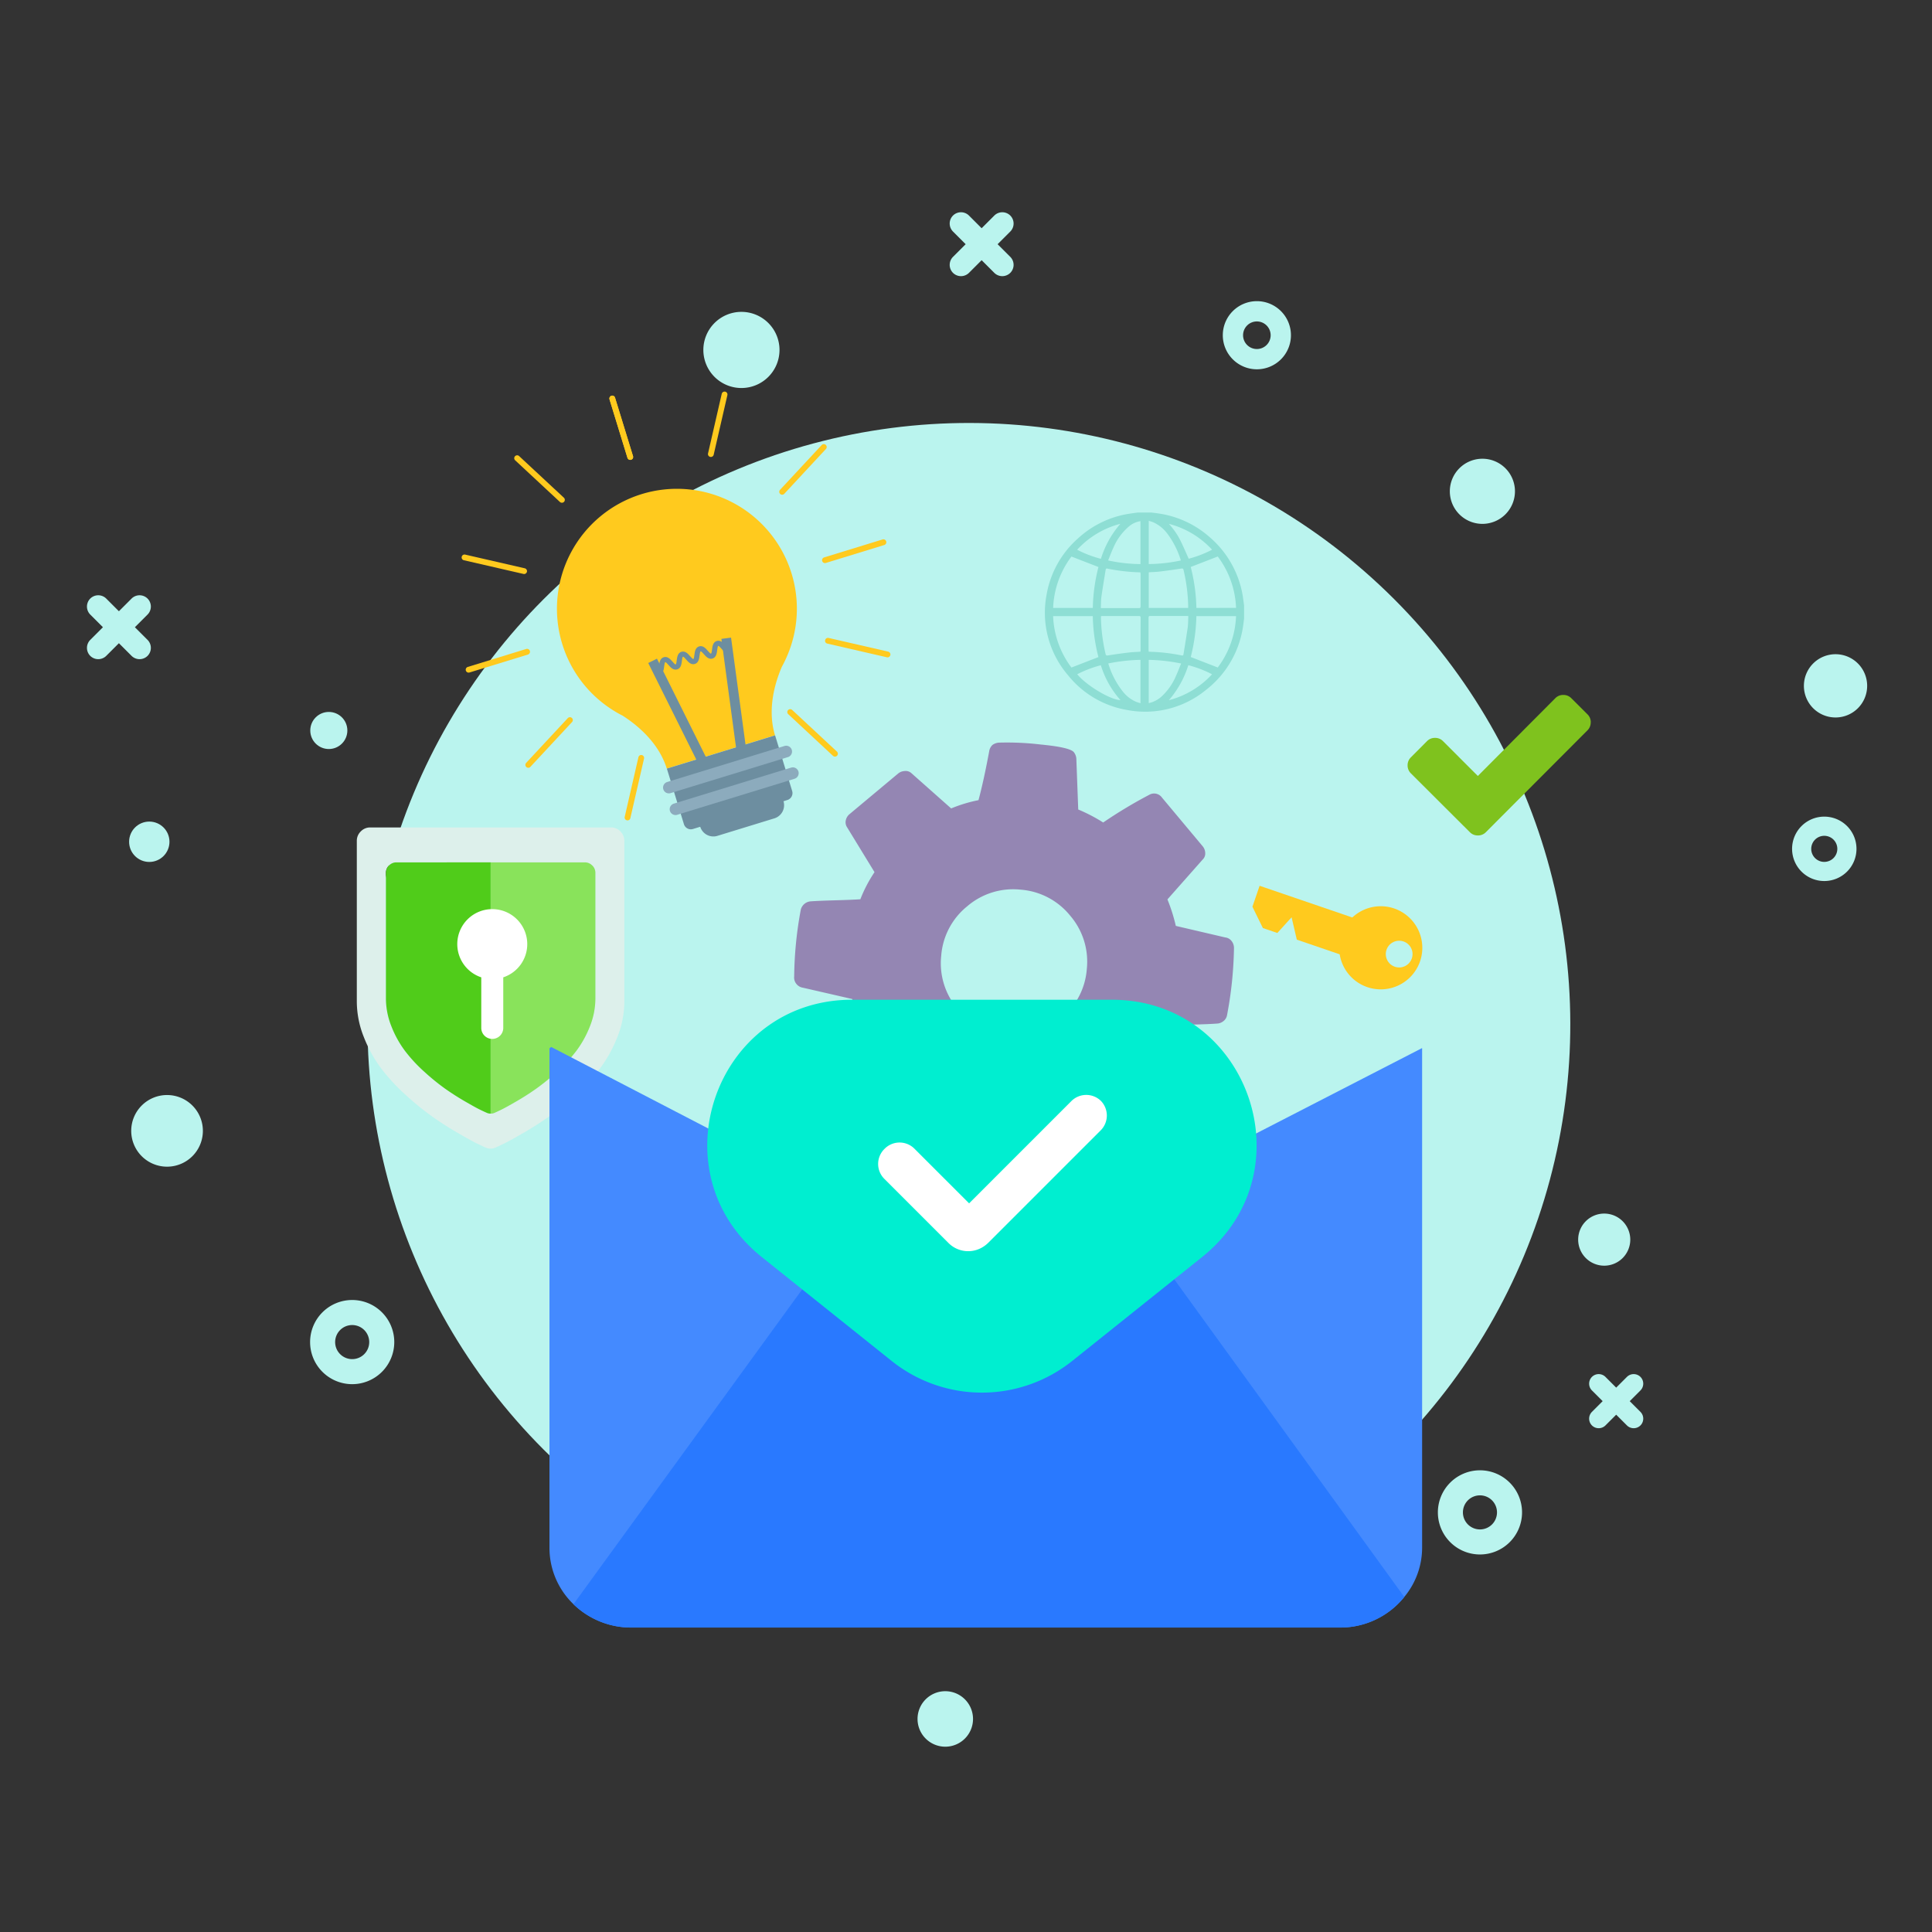 <svg xmlns="http://www.w3.org/2000/svg" width="240" height="240" viewBox="0 0 240 240">
    <rect x="0" y="0" width="240" height="240" fill="#333333" stroke="none"/>
    <defs>
        <style>
            .prefix__cls-1{fill:none}.prefix__cls-2{fill:#baf4ee}.prefix__cls-6{fill:#fff}.prefix__cls-7{fill:#ffca1e}.prefix__cls-8{fill:#6d8ea0}.prefix__cls-9{fill:#8cabbd}
        </style>
    </defs>
    <g id="prefix__Group_11251" data-name="Group 11251" transform="translate(-9518 -8789)">
        <path id="prefix__Rectangle_7504" d="M0 0H240V240H0z" class="prefix__cls-1" data-name="Rectangle 7504" transform="translate(9518 8789)"/>
        <g id="prefix__Group_11242" data-name="Group 11242" transform="translate(9528.8 8810.6)">
            <g id="prefix__Group_11227" data-name="Group 11227">
                <g id="prefix__Group_11225" data-name="Group 11225" transform="translate(3.909)">
                    <g id="prefix__Group_11214" data-name="Group 11214">
                        <circle id="prefix__Ellipse_3490" cx="74.707" cy="74.707" r="74.707" class="prefix__cls-2" data-name="Ellipse 3490" transform="rotate(-45 127.533 52.826)"/>
                    </g>
                </g>
                <g id="prefix__Group_11226" data-name="Group 11226" transform="translate(0 4.768)">
                    <path id="prefix__Path_8090" d="M-673.126 131.117a5.228 5.228 0 00-5.228 5.228 5.228 5.228 0 005.228 5.227 5.228 5.228 0 005.228-5.227 5.228 5.228 0 00-5.228-5.228zm0 7.344a2.116 2.116 0 01-2.117-2.116 2.117 2.117 0 012.117-2.117 2.116 2.116 0 012.116 2.117 2.115 2.115 0 01-2.116 2.116z" class="prefix__cls-2" data-name="Path 8090" transform="translate(706.076 4.006)"/>
                    <path id="prefix__Path_8091" d="M-556.379 148.746a5.229 5.229 0 00-5.228 5.228 5.229 5.229 0 005.228 5.228 5.229 5.229 0 005.228-5.228 5.229 5.229 0 00-5.228-5.228zm0 7.345a2.117 2.117 0 01-2.117-2.117 2.116 2.116 0 012.117-2.116 2.115 2.115 0 012.116 2.116 2.116 2.116 0 01-2.116 2.117z" class="prefix__cls-2" data-name="Path 8091" transform="translate(729.425 7.532)"/>
                    <path id="prefix__Path_8092" d="M-520.939 81.079a4 4 0 00-4 4 4 4 0 004 4 4 4 0 004-4 4 4 0 00-4-4zm0 5.623a1.62 1.62 0 01-1.621-1.62 1.62 1.62 0 011.621-1.62 1.62 1.62 0 011.62 1.62 1.62 1.62 0 01-1.62 1.618z" class="prefix__cls-2" data-name="Path 8092" transform="translate(736.758 -6.002)"/>
                    <path id="prefix__Path_8093" d="M-579.639 27.717a4.232 4.232 0 00-4.232 4.232 4.232 4.232 0 004.232 4.232 4.232 4.232 0 004.232-4.232 4.232 4.232 0 00-4.232-4.232zm0 5.946a1.713 1.713 0 01-1.714-1.714 1.713 1.713 0 011.714-1.712 1.713 1.713 0 011.712 1.712 1.713 1.713 0 01-1.712 1.714z" class="prefix__cls-2" data-name="Path 8093" transform="translate(724.972 -16.674)"/>
                    <path id="prefix__Path_8094" d="M-692.42 109.9a4.45 4.45 0 00-4.451 4.45 4.45 4.45 0 004.451 4.45 4.449 4.449 0 004.45-4.45 4.449 4.449 0 00-4.45-4.45z" class="prefix__cls-2" data-name="Path 8094" transform="translate(702.372 -.239)"/>
                    <path id="prefix__Path_8095" d="M-543.848 122.171a3.236 3.236 0 00-3.236 3.236 3.236 3.236 0 003.236 3.236 3.236 3.236 0 003.236-3.236 3.236 3.236 0 00-3.236-3.236z" class="prefix__cls-2" data-name="Path 8095" transform="translate(732.33 2.216)"/>
                    <path id="prefix__Path_8096" d="M-632.915 28.826a4.731 4.731 0 00-4.73 4.73 4.731 4.731 0 004.73 4.73 4.731 4.731 0 004.73-4.73 4.731 4.731 0 00-4.73-4.73z" class="prefix__cls-2" data-name="Path 8096" transform="translate(714.218 -16.453)"/>
                    <path id="prefix__Path_8097" d="M-612.026 171.614a3.447 3.447 0 00-3.446 3.448 3.447 3.447 0 003.446 3.446 3.447 3.447 0 003.446-3.446 3.447 3.447 0 00-3.446-3.448z" class="prefix__cls-2" data-name="Path 8097" transform="translate(718.652 12.105)"/>
                    <path id="prefix__Path_8098" d="M-556.324 44.03a4.047 4.047 0 00-4.046 4.046 4.047 4.047 0 004.046 4.045 4.046 4.046 0 004.045-4.045 4.046 4.046 0 00-4.045-4.046z" class="prefix__cls-2" data-name="Path 8098" transform="translate(729.673 -13.412)"/>
                    <circle id="prefix__Ellipse_3491" cx="2.303" cy="2.303" r="2.303" class="prefix__cls-2" data-name="Ellipse 3491" transform="translate(27.744 62.072)"/>
                    <path id="prefix__Path_8099" d="M-519.787 64.266a3.929 3.929 0 00-3.929 3.929 3.928 3.928 0 003.929 3.929 3.927 3.927 0 003.929-3.929 3.928 3.928 0 00-3.929-3.929z" class="prefix__cls-2" data-name="Path 8099" transform="translate(737.003 -9.365)"/>
                    <circle id="prefix__Ellipse_3492" cx="2.507" cy="2.507" r="2.507" class="prefix__cls-2" data-name="Ellipse 3492" transform="translate(5.238 75.692)"/>
                    <path id="prefix__Path_8100" d="M-606.19 22.483l1.574-1.574a1.407 1.407 0 000-1.985 1.407 1.407 0 00-1.985 0l-1.574 1.574-1.574-1.574a1.407 1.407 0 00-1.985 0 1.407 1.407 0 000 1.985l1.574 1.574-1.574 1.574a1.407 1.407 0 000 1.985 1.407 1.407 0 001.985 0l1.574-1.574 1.574 1.574a1.407 1.407 0 001.985 0 1.407 1.407 0 000-1.985z" class="prefix__cls-2" data-name="Path 8100" transform="translate(719.318 -18.515)"/>
                    <path id="prefix__Path_8101" d="M-695.5 62.133l1.574-1.574a1.407 1.407 0 000-1.985 1.407 1.407 0 00-1.985 0l-1.574 1.574-1.574-1.574a1.407 1.407 0 00-1.985 0 1.409 1.409 0 000 1.985l1.574 1.574-1.574 1.574a1.409 1.409 0 000 1.985 1.409 1.409 0 001.985 0l1.574-1.574 1.574 1.574a1.409 1.409 0 001.985 0 1.407 1.407 0 000-1.985z" class="prefix__cls-2" data-name="Path 8101" transform="translate(701.456 -10.585)"/>
                    <path id="prefix__Path_8102" d="M-540.907 142.149l1.333-1.333a1.193 1.193 0 000-1.681 1.193 1.193 0 00-1.681 0l-1.333 1.333-1.333-1.333a1.193 1.193 0 00-1.681 0 1.193 1.193 0 000 1.681l1.333 1.333-1.333 1.333a1.193 1.193 0 000 1.681 1.193 1.193 0 001.681 0l1.333-1.333 1.333 1.333a1.193 1.193 0 001.681 0 1.193 1.193 0 000-1.681z" class="prefix__cls-2" data-name="Path 8102" transform="translate(732.557 5.54)"/>
                </g>
            </g>
            <g id="prefix__Group_11241" data-name="Group 11241" transform="translate(33.525 81.188)">
                <path id="prefix__Path_8411" d="M-2725.212-852.242a9.333 9.333 0 01-.681 3.464 12.9 12.9 0 01-1.687 3.048 18.74 18.74 0 01-2.4 2.591 27.711 27.711 0 01-2.57 2.093q-1.179.833-2.458 1.575t-1.819 1.006q-.539.264-.863.406a1.157 1.157 0 01-.529.122 1.153 1.153 0 01-.528-.122q-.326-.142-.864-.406t-1.818-1.006q-1.281-.741-2.459-1.575a27.648 27.648 0 01-2.571-2.093 18.8 18.8 0 01-2.4-2.591 12.9 12.9 0 01-1.686-3.048 9.329 9.329 0 01-.681-3.464v-15.606a1.25 1.25 0 01.387-.914 1.25 1.25 0 01.914-.386h23.409a1.253 1.253 0 01.915.386 1.253 1.253 0 01.386.914v15.606zm3.124-20.753a1.6 1.6 0 00-1.169-.493h-29.919a1.6 1.6 0 00-1.169.493 1.6 1.6 0 00-.494 1.169v19.946a11.936 11.936 0 00.87 4.428 16.536 16.536 0 002.156 3.9 24.035 24.035 0 003.064 3.311 35.584 35.584 0 003.286 2.675q1.506 1.064 3.142 2.012t2.324 1.286q.688.337 1.1.519a1.483 1.483 0 00.675.156 1.483 1.483 0 00.675-.156q.415-.181 1.1-.519t2.324-1.286q1.637-.948 3.143-2.012a35.748 35.748 0 003.286-2.675 24.081 24.081 0 003.064-3.311 16.553 16.553 0 002.156-3.9 11.94 11.94 0 00.869-4.428v-19.946a1.6 1.6 0 00-.493-1.169z" data-name="Path 8411" transform="translate(2754.839 873.488)" style="fill:#ddf0eb"/>
                <path id="prefix__Path_8412" d="M-2681.645-857.287a1.252 1.252 0 00-.914-.386h-11.7v31.212a1.159 1.159 0 00.529-.122q.325-.142.864-.406t1.819-1.006q1.28-.741 2.458-1.575a27.792 27.792 0 002.57-2.093 18.775 18.775 0 002.4-2.591 12.905 12.905 0 001.687-3.048 9.328 9.328 0 00.681-3.464v-15.606a1.251 1.251 0 00-.386-.914z" data-name="Path 8412" transform="translate(2710.886 862.012)" style="fill:#89e35b"/>
                <path id="prefix__Path_8413" d="M-2740.357-857.673a1.251 1.251 0 00-.914.386 1.249 1.249 0 00-.386.914v15.606a9.329 9.329 0 00.681 3.464 12.886 12.886 0 001.686 3.048 18.762 18.762 0 002.4 2.591 27.632 27.632 0 002.571 2.093q1.178.833 2.459 1.575t1.818 1.006q.538.264.864.406a1.155 1.155 0 00.528.122v-31.212z" data-name="Path 8413" transform="translate(2745.275 862.012)" style="fill:#50cc1a"/>
                <path id="prefix__Path_8414" d="M-2700.663-832.166a4.347 4.347 0 00-4.347-4.347 4.346 4.346 0 00-4.346 4.347 4.346 4.346 0 002.98 4.126v6.284a1.365 1.365 0 001.366 1.365 1.365 1.365 0 001.366-1.365v-6.284a4.347 4.347 0 002.981-4.126z" class="prefix__cls-6" data-name="Path 8414" transform="translate(2721.836 846.66)"/>
            </g>
            <g id="prefix__Group_11239" data-name="Group 11239" transform="translate(46.547 27.041)">
                <path id="prefix__Path_8386" d="M-2271.3-1373.825a14.841 14.841 0 00.581-10.3 14.9 14.9 0 00-18.618-9.869 14.9 14.9 0 00-9.872 18.617 14.855 14.855 0 006.26 8.2h-.01l.035.015a13.348 13.348 0 001.2.683c1.641 1.044 4.473 3.249 5.5 6.583l6.725-2.065 6.724-2.065c-1.025-3.335.08-6.749.855-8.535.225-.4.425-.818.61-1.239l.015-.03z" class="prefix__cls-7" data-name="Path 8386" transform="translate(2311.705 1406.731)"/>
                <path id="prefix__Path_8387" d="M-2255.894-1343.363l-1.206.163-1.936-14.354 1.2-.162 1.942 14.354z" class="prefix__cls-8" data-name="Path 8387" transform="translate(2291.303 1388.277)"/>
                <path id="prefix__Path_8388" d="M-2270.742-1338.973l-6.454-12.968 1.086-.54 6.449 12.968-1.081.54z" class="prefix__cls-8" data-name="Path 8388" transform="translate(2300.375 1385.66)"/>
                <path id="prefix__Path_8389" d="M-2265.815-1355.394c-.475.146-.825-.253-1.08-.544-.105-.122-.326-.375-.4-.353s-.11.355-.13.517c-.046.383-.11.908-.581 1.053s-.825-.252-1.076-.545c-.1-.121-.33-.376-.4-.353s-.115.356-.136.517c-.045.384-.11.909-.586 1.054s-.82-.254-1.075-.545c-.1-.12-.325-.376-.4-.353s-.115.357-.13.518c-.05.384-.11.908-.586 1.054s-.825-.253-1.08-.543c-.105-.122-.325-.376-.4-.353s-.115.357-.135.517c-.045.384-.11.91-.585 1.054l-.19-.616c.075-.023.115-.357.135-.517.051-.384.11-.909.586-1.055s.825.252 1.081.544c.1.121.325.374.4.352s.115-.357.13-.516c.05-.385.115-.909.585-1.054s.825.251 1.075.544c.11.121.331.374.406.352s.11-.356.13-.515c.045-.384.11-.908.586-1.054s.82.253 1.075.545c.105.123.326.375.4.353s.11-.354.13-.515c.044-.384.11-.91.586-1.055s.82.253 1.075.545c.1.123.325.375.4.351l.19.616z" class="prefix__cls-8" data-name="Path 8389" transform="translate(2299.172 1387.887)"/>
                <path id="prefix__Path_8390" d="M-2259.132-1333.436l2.121 6.909a.9.9 0 01-.595 1.123l-11.728 3.6a.9.9 0 01-1.121-.594l-2.121-6.909 13.444-4.129z" class="prefix__cls-8" data-name="Path 8390" transform="translate(2298.069 1376.144)"/>
                <path id="prefix__Path_8391" d="M-2284.146-1409.817a.365.365 0 01-.451-.24l-2.227-7.26a.361.361 0 01.241-.451.355.355 0 01.445.238l2.232 7.261a.358.358 0 01-.24.451z" class="prefix__cls-7" data-name="Path 8391" transform="translate(2305.194 1418.29)"/>
                <path id="prefix__Path_8392" d="M-2304.444-1397.092a.361.361 0 01-.35-.081l-5.559-5.173a.356.356 0 01-.019-.508.361.361 0 01.51-.019l5.559 5.172a.359.359 0 01.02.51.353.353 0 01-.161.1z" class="prefix__cls-7" data-name="Path 8392" transform="translate(2317.003 1410.888)"/>
                <path id="prefix__Path_8393" d="M-2315.656-1375.923a.352.352 0 01-.19.005l-7.4-1.7a.358.358 0 01-.27-.431.356.356 0 01.43-.27l7.4 1.7a.363.363 0 01.271.432.369.369 0 01-.245.264z" class="prefix__cls-7" data-name="Path 8393" transform="translate(2323.525 1398.573)"/>
                <path id="prefix__Path_8394" d="M-2314.785-1354.209l-7.26 2.229a.364.364 0 01-.455-.239.366.366 0 01.24-.452l7.26-2.23a.368.368 0 01.455.24.366.366 0 01-.24.452z" class="prefix__cls-7" data-name="Path 8394" transform="translate(2323.022 1386.878)"/>
                <path id="prefix__Path_8395" d="M-2258.008-1329.453l-14.574 4.475a.722.722 0 01-.906-.48.725.725 0 01.48-.9l14.574-4.476a.728.728 0 01.906.48.727.727 0 01-.481.905z" class="prefix__cls-9" data-name="Path 8395" transform="translate(2298.539 1374.861)"/>
                <path id="prefix__Path_8396" d="M-2256.357-1324.073l-14.575 4.475a.725.725 0 01-.906-.48.73.73 0 01.48-.905l14.575-4.476a.729.729 0 01.905.48.729.729 0 01-.48.906z" class="prefix__cls-9" data-name="Path 8396" transform="translate(2297.714 1372.173)"/>
                <path id="prefix__Path_8397" d="M-2307.232-1331.678a.357.357 0 01-.35-.081.362.362 0 01-.02-.509l5.173-5.561a.361.361 0 01.51-.018.356.356 0 01.015.509l-5.173 5.563a.318.318 0 01-.156.1z" class="prefix__cls-7" data-name="Path 8397" transform="translate(2315.615 1378.396)"/>
                <path id="prefix__Path_8398" d="M-2282.59-1320.459a.347.347 0 01-.185.006.358.358 0 01-.27-.432l1.7-7.4a.359.359 0 01.43-.272.361.361 0 01.27.433l-1.7 7.4a.349.349 0 01-.245.264z" class="prefix__cls-7" data-name="Path 8398" transform="translate(2303.303 1373.714)"/>
                <path id="prefix__Path_8399" d="M-2236.644-1334.06a.351.351 0 01-.351-.081l-5.558-5.173a.355.355 0 01-.021-.508.36.36 0 01.511-.019l5.558 5.173a.359.359 0 01.021.508.354.354 0 01-.16.1z" class="prefix__cls-7" data-name="Path 8399" transform="translate(2283.124 1379.392)"/>
                <path id="prefix__Path_8400" d="M-2225.426-1355.234a.376.376 0 01-.19.007l-7.4-1.7a.358.358 0 01-.271-.431.359.359 0 01.431-.271l7.4 1.7a.363.363 0 01.27.432.371.371 0 01-.245.265z" class="prefix__cls-7" data-name="Path 8400" transform="translate(2278.441 1388.236)"/>
                <path id="prefix__Path_8401" d="M-2226.3-1381.408l-7.265 2.23a.36.36 0 01-.45-.24.363.363 0 01.24-.449l7.26-2.23a.361.361 0 01.45.237.363.363 0 01-.235.452z" class="prefix__cls-7" data-name="Path 8401" transform="translate(2278.805 1400.469)"/>
                <path id="prefix__Path_8402" d="M-2244.2-1399.476a.354.354 0 01-.35-.08.363.363 0 01-.021-.51l5.173-5.562a.361.361 0 01.511-.018.357.357 0 01.015.509l-5.169 5.562a.359.359 0 01-.159.1z" class="prefix__cls-7" data-name="Path 8402" transform="translate(2284.122 1412.274)"/>
                <path id="prefix__Path_8403" d="M-2261.9-1410.689a.357.357 0 01-.185.006.358.358 0 01-.27-.431l1.7-7.4a.362.362 0 01.431-.271.359.359 0 01.27.432l-1.7 7.4a.358.358 0 01-.246.264z" class="prefix__cls-7" data-name="Path 8403" transform="translate(2292.964 1418.798)"/>
                <path id="prefix__Path_8404" d="M-2284.146-1409.817a.365.365 0 01-.451-.24l-2.227-7.26a.361.361 0 01.241-.451.355.355 0 01.445.238l2.232 7.261a.358.358 0 01-.24.451z" class="prefix__cls-7" data-name="Path 8404" transform="translate(2305.194 1418.29)"/>
                <path id="prefix__Path_8405" d="M-2255.147-1316.164l-7.089 2.177a1.707 1.707 0 01-2.127-1.129 1.7 1.7 0 011.125-2.13l7.09-2.177a1.705 1.705 0 012.126 1.129 1.708 1.708 0 01-1.126 2.13z" class="prefix__cls-8" data-name="Path 8405" transform="translate(2294.003 1369.18)"/>
            </g>
            <path id="prefix__Path_8406" d="M-2438.512-1311.4a8.752 8.752 0 006.631-2.075 8.753 8.753 0 003.223-6.157 8.756 8.756 0 00-2.073-6.632 8.761 8.761 0 00-6.161-3.224 8.754 8.754 0 00-6.632 2.074 8.737 8.737 0 00-3.223 6.159 8.77 8.77 0 002.074 6.633 8.771 8.771 0 006.162 3.221zm21.245 9.386l-6.046 5.049a1.364 1.364 0 01-.81.305 1.077 1.077 0 01-.809-.25l-4.967-4.4a23.063 23.063 0 01-3.362 1.008c-.378 1.393-.825 3.411-1.325 6.05a1.379 1.379 0 01-.457.841 1.2 1.2 0 01-.832.279 36.093 36.093 0 01-5.19-.24q-3.575-.346-4.072-.944a1.746 1.746 0 01-.347-.911l-.193-6.215a20.229 20.229 0 01-3.107-1.612 58.234 58.234 0 01-5.722 3.44 1.193 1.193 0 01-1.581-.345l-5.051-6.043a1.372 1.372 0 01-.323-.86 1.054 1.054 0 01.323-.8l4.373-4.946a21.4 21.4 0 01-1.033-3.293l-6.123-1.405a1.28 1.28 0 01-.818-.475 1.244 1.244 0 01-.27-.931 47.353 47.353 0 01.825-8.312 1.383 1.383 0 01.47-.714 1.365 1.365 0 01.809-.3c.6-.045 1.6-.086 2.969-.125s2.422-.079 3.147-.131a17.16 17.16 0 011.759-3.367l-3.425-5.6a1.116 1.116 0 01-.139-.857 1.34 1.34 0 01.463-.752l6.038-5.047a1.39 1.39 0 01.809-.306 1.06 1.06 0 01.786.222l4.989 4.425a17.757 17.757 0 013.394-1.028q.646-2.386 1.326-6.05a1.352 1.352 0 01.425-.82 1.529 1.529 0 01.832-.278 35.656 35.656 0 015.166.237q3.6.348 4.095.948a1.476 1.476 0 01.316.936l.231 6.188a20.5 20.5 0 013.1 1.614 57.75 57.75 0 015.722-3.44 1.2 1.2 0 011.581.344l5.051 6.042a1.382 1.382 0 01.323.861 1.033 1.033 0 01-.323.8l-4.373 4.946a21.485 21.485 0 011.041 3.292l6.138 1.433a1.145 1.145 0 01.794.451 1.381 1.381 0 01.293.9 48.342 48.342 0 01-.872 8.358 1.189 1.189 0 01-.446.692 1.357 1.357 0 01-.8.3c-.61.047-1.6.088-2.976.124s-2.414.081-3.147.133a20.553 20.553 0 01-1.735 3.344l3.4 5.618a1.112 1.112 0 01.139.858 1.361 1.361 0 01-.454.751z" data-name="Path 8406" transform="translate(2552.866 1418.403)" style="fill:#9486b3"/>
            <g id="prefix__Group_11238" data-name="Group 11238" transform="translate(39.6 68.4)">
                <path id="prefix__Rectangle_7490" d="M0 0H140.4V140.4H0z" class="prefix__cls-1" data-name="Rectangle 7490"/>
                <g id="prefix__Group_10875" data-name="Group 10875" transform="translate(17.857 34.191)">
                    <g id="prefix__Group_10871" data-name="Group 10871" transform="translate(0 5.866)">
                        <g id="prefix__mail">
                            <path id="prefix__Path_7799" d="M108.376 217.241L54.2 245.114.213 217.09l-.213.171v62.068a9.7 9.7 0 002.981 6.983 10.288 10.288 0 007.182 2.9h88.078a10.2 10.2 0 007.947-3.8 9.6 9.6 0 002.216-6.081v-62.07zm0 0" data-name="Path 7799" transform="translate(0 -217.09)" style="fill:#448aff"/>
                            <path id="prefix__Path_7800" d="M65.3 320.258l-15.458-8.026-35.764 49.227a10.282 10.282 0 007.182 2.9h88.078a10.2 10.2 0 007.947-3.8l-35.373-48.848zm0 0" data-name="Path 7800" transform="translate(-11.097 -292.234)" style="fill:#2979ff"/>
                        </g>
                    </g>
                    <path id="prefix__Path_8064" d="M22.91 3.933a17.947 17.947 0 0122.423 0l16.139 12.911c13.248 10.6 5.754 31.962-11.212 31.962H17.983c-16.965 0-24.459-21.364-11.212-31.962z" data-name="Path 8064" transform="rotate(180 43.922 24.403)" style="fill:#00eed0"/>
                    <g id="prefix__Group_10874" data-name="Group 10874" transform="rotate(-45 44.498 -37.78)">
                        <path id="prefix__Path_7815" d="M25.872 14.789a2.61 2.61 0 01-2.647 2.573H3.528a3.638 3.638 0 01-.881-.109A3.453 3.453 0 010 13.933V2.573A2.611 2.611 0 012.647 0a2.61 2.61 0 012.646 2.573v9.643h17.933a2.611 2.611 0 012.646 2.573zm0 0" class="prefix__cls-6" data-name="Path 7815"/>
                    </g>
                </g>
            </g>
            <g id="prefix__Group_11240" data-name="Group 11240" transform="translate(144.78 88.437)">
                <path id="prefix__Path_8407" d="M-2344.124-1271.271l-.892 2.6 1.3 2.649 1.795.614 1.77-1.951.65 2.779 6.231 2.131 1.567-4.577-12.422-4.248z" class="prefix__cls-7" data-name="Path 8407" transform="translate(2345.016 1271.271)"/>
                <path id="prefix__Path_8408" d="M-2298.826-1254.507a1.66 1.66 0 01-1.034-2.107 1.66 1.66 0 012.107-1.033 1.66 1.66 0 011.035 2.107 1.659 1.659 0 01-2.107 1.033zm-.082-7.238a5.163 5.163 0 00-6.555 3.216 5.161 5.161 0 003.216 6.555 5.162 5.162 0 006.555-3.214 5.165 5.165 0 00-3.216-6.556z" class="prefix__cls-7" data-name="Path 8408" transform="translate(2316.519 1264.561)"/>
            </g>
            <path id="prefix__Path_8409" d="M-1897.774-1249.306a1.367 1.367 0 01-.409 1l-10.614 10.64-1.992 2a1.361 1.361 0 01-1 .412 1.356 1.356 0 01-1-.409l-2-1.993-5.318-5.306a1.366 1.366 0 01-.414-1 1.36 1.36 0 01.412-1l1.992-2a1.357 1.357 0 011-.413 1.352 1.352 0 011 .41l4.322 4.323 9.615-9.654a1.356 1.356 0 011-.413 1.358 1.358 0 011 .41l2 1.993a1.37 1.37 0 01.414 1z" data-name="Path 8409" transform="translate(2084.578 1317.437)" style="fill:#7fc21e"/>
            <path id="prefix__Path_8410" d="M-2022.139-1397.8a22.259 22.259 0 00-.705-5.087l3.359-1.3a11.3 11.3 0 012.272 6.385zm2.653 7.4l-3.356-1.3a22.234 22.234 0 00.7-5.078h4.928a11.294 11.294 0 01-2.272 6.377zm-6.075 4.064a12.067 12.067 0 002.417-4.348 13.8 13.8 0 012.95 1.127 11.033 11.033 0 01-5.367 3.22zm-.881-.484a3.472 3.472 0 01-1.463.811 1.549 1.549 0 01-.156.025v-5.366a22.12 22.12 0 014.023.456c-.225.549-.428 1.087-.667 1.607a7.328 7.328 0 01-1.737 2.467zm-1.638-9.745c0-.149.014-.236.2-.236 1.52.007 3.04 0 4.56 0a1.726 1.726 0 01.176.021c-.022.479-.011.956-.077 1.422-.154 1.1-.346 2.2-.519 3.3-.022.138-.08.195-.228.162a22.146 22.146 0 00-3.847-.453c-.079 0-.159-.011-.25-.017-.005-.077-.016-.139-.016-.2v-4.006zm.022-12.059c.214.071.417.123.609.207a4.518 4.518 0 011.772 1.488 10.773 10.773 0 011.608 3.234 20.017 20.017 0 01-3.99.447v-5.376zm4.9 10.637c0 .055-.006.111-.009.189h-4.892v-4.428c.455-.029.914-.038 1.366-.092.892-.108 1.781-.234 2.67-.369.184-.028.247 0 .291.191a21.172 21.172 0 01.574 4.509zm2.963-7.043a13.808 13.808 0 01-2.9 1.118c-.346-.768-.67-1.533-1.037-2.277a9.2 9.2 0 00-1.427-2.055 11.031 11.031 0 015.367 3.214zm-8.877 12.513a1.425 1.425 0 01-.019.158c-.467.03-.936.039-1.394.094q-1.317.156-2.623.363c-.214.034-.274-.009-.321-.21a21.548 21.548 0 01-.568-4.51c0-.048.008-.095.014-.156.069-.006.129-.017.192-.017h4.489c.148 0 .236.013.236.2-.008 1.36-.006 2.72-.006 4.08zm-.016 6.558c-.214-.072-.417-.123-.609-.207a4.237 4.237 0 01-1.561-1.221 10.407 10.407 0 01-1.828-3.513 21.907 21.907 0 014-.45v5.391zm-7.856-3.6a14.012 14.012 0 012.936-1.121 11.628 11.628 0 002.437 4.332c-1.232-.024-4.231-1.816-5.373-3.211zm-.719-.836a11.319 11.319 0 01-2.275-6.384h4.928a22.108 22.108 0 00.7 5.086l-3.356 1.3zm0-13.787l3.356 1.3a22.053 22.053 0 00-.7 5.082h-4.928a11.315 11.315 0 012.272-6.381zm6.075-4.062a11.991 11.991 0 00-2.412 4.344 13.859 13.859 0 01-2.95-1.128 11.028 11.028 0 015.367-3.22zm1.029.358a2.88 2.88 0 011.471-.693v5.335a19.753 19.753 0 01-4.017-.455c.222-.544.423-1.092.67-1.618a7.105 7.105 0 011.877-2.569zm1.487 5.871v4.009c0 .155-.028.23-.209.229-1.52-.007-3.043 0-4.563 0-.038 0-.077 0-.167-.012.022-.493.011-.971.077-1.438.154-1.1.346-2.2.521-3.3.019-.124.066-.188.206-.158a23.393 23.393 0 004.017.464.484.484 0 01.1.023c.005.068.013.13.013.193zm12.721 2.912a12.239 12.239 0 00-4.162-7.508 12.2 12.2 0 00-6.364-2.927c-.293-.044-.587-.077-.878-.114h-1.644c-.332.046-.664.087-1 .139a12.135 12.135 0 00-6.451 3.081 12.041 12.041 0 00-3.877 6.866 11.943 11.943 0 002.642 10.129 11.949 11.949 0 007.252 4.3 11.9 11.9 0 009.859-2.456 12.2 12.2 0 004.593-7.685c.071-.395.11-.792.165-1.19v-1.642c-.047-.332-.088-.664-.14-.995z" data-name="Path 8410" transform="translate(2159.96 1451.718)" style="fill:#8eded4;fill-rule:evenodd"/>
        </g>
    </g>
</svg>
